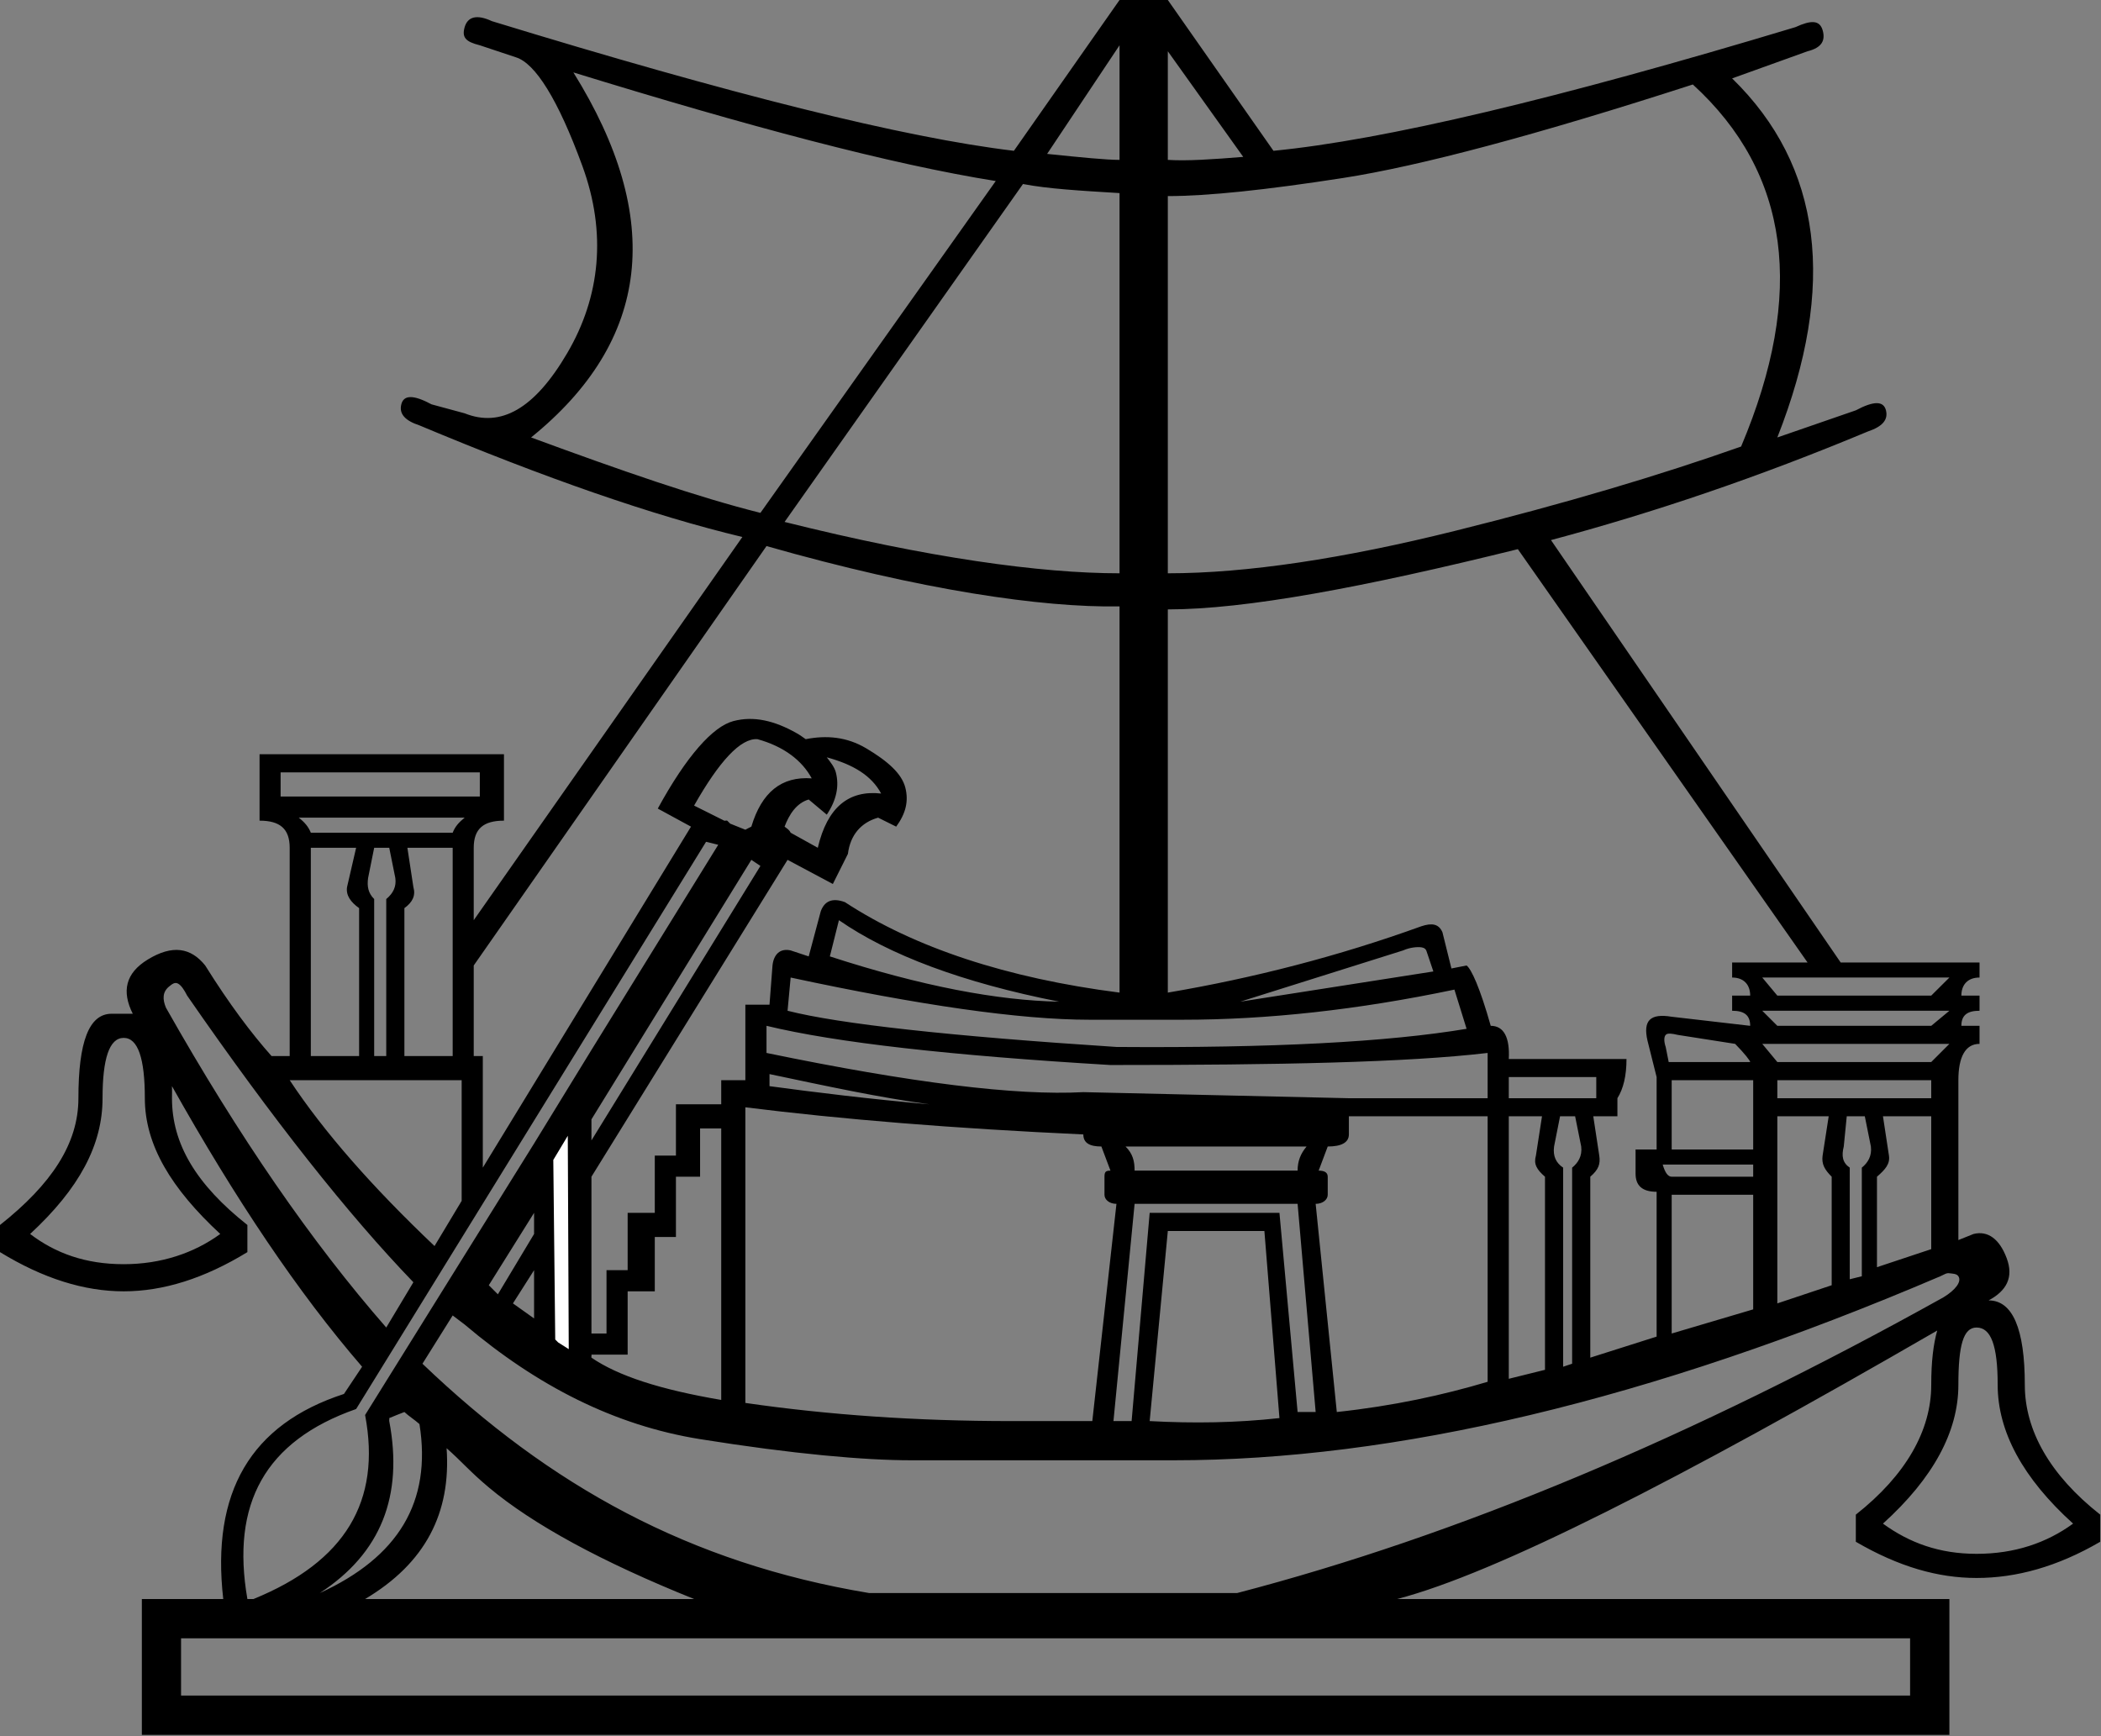 <?xml version="1.0" encoding="UTF-8" standalone="no"?>
<svg
   xmlns:dc="http://purl.org/dc/elements/1.1/"
   xmlns:cc="http://creativecommons.org/ns#"
   xmlns:rdf="http://www.w3.org/1999/02/22-rdf-syntax-ns#"
   xmlns:svg="http://www.w3.org/2000/svg"
   xmlns="http://www.w3.org/2000/svg"
   xmlns:sodipodi="http://sodipodi.sourceforge.net/DTD/sodipodi-0.dtd"
   xmlns:inkscape="http://www.inkscape.org/namespaces/inkscape"
   width="21.758"
   height="17.983"
   id="svg2445"
   sodipodi:version="0.32"
   inkscape:version="0.46"
   sodipodi:docname="P105.svg"
   inkscape:output_extension="org.inkscape.output.svg.inkscape">
  <rect width="100%" height="100%" fill="#808080" stroke="none"/>
  <defs
     id="defs2450">
    <inkscape:perspective
       sodipodi:type="inkscape:persp3d"
       inkscape:vp_x="0 : 8.9916086 : 1"
       inkscape:vp_y="0 : 1000 : 0"
       inkscape:vp_z="21.75839 : 8.9916086 : 1"
       inkscape:persp3d-origin="10.879195 : 5.9944057 : 1"
       id="perspective2454" />
  </defs>
  <sodipodi:namedview
     inkscape:window-height="712"
     inkscape:window-width="1024"
     inkscape:pageshadow="2"
     inkscape:pageopacity="0.0"
     guidetolerance="10.0"
     gridtolerance="10.0"
     objecttolerance="10.0"
     borderopacity="1.0"
     bordercolor="#666666"
     pagecolor="#ffffff"
     id="base"
     showgrid="false"
     inkscape:zoom="50.003699"
     inkscape:cx="5.5762188"
     inkscape:cy="13.791254"
     inkscape:window-x="-4"
     inkscape:window-y="-4"
     inkscape:current-layer="svg2445" />
  <g
     id="g3229">
    <path
       style="fill:#000000; stroke:none"
       d="M 11.594,0 L 10.5,1.562 C 9.359,1.426 7.561,0.975 5.094,0.219 C 4.933,0.144 4.843,0.176 4.812,0.281 C 4.782,0.387 4.82,0.432 4.969,0.469 L 5.344,0.594 C 5.542,0.656 5.777,1.024 6.031,1.719 C 6.285,2.413 6.216,3.074 5.875,3.656 C 5.534,4.239 5.184,4.43 4.812,4.281 L 4.469,4.188 C 4.283,4.088 4.181,4.088 4.156,4.188 C 4.131,4.287 4.195,4.357 4.344,4.406 C 5.646,4.952 6.758,5.339 7.688,5.562 L 4.906,9.531 L 4.906,8.781 C 4.906,8.583 5.008,8.5 5.219,8.5 L 5.219,7.812 L 2.688,7.812 L 2.688,8.5 C 2.898,8.5 3,8.583 3,8.781 L 3,10.938 L 2.812,10.938 C 2.602,10.702 2.373,10.397 2.125,10 C 1.976,9.814 1.785,9.783 1.531,9.938 C 1.298,10.08 1.259,10.269 1.375,10.5 L 1.281,10.5 L 1.156,10.5 C 0.921,10.5 0.812,10.792 0.812,11.375 C 0.812,11.846 0.533,12.266 0,12.688 L 0,12.969 C 0.446,13.242 0.872,13.375 1.281,13.375 C 1.69,13.375 2.116,13.242 2.562,12.969 L 2.562,12.688 C 2.029,12.266 1.781,11.846 1.781,11.375 C 1.781,11.33 1.783,11.291 1.781,11.25 C 2.437,12.418 3.086,13.388 3.75,14.156 L 3.562,14.438 C 2.593,14.753 2.186,15.458 2.312,16.562 L 1.469,16.562 L 1.469,17.969 L 20.188,17.969 L 20.188,16.562 L 14.469,16.562 C 15.489,16.296 17.372,15.338 20.062,13.781 C 20.022,13.923 20,14.101 20,14.344 C 20,14.815 19.739,15.278 19.219,15.688 L 19.219,15.969 C 19.665,16.229 20.072,16.344 20.469,16.344 C 20.878,16.344 21.304,16.229 21.75,15.969 L 21.75,15.688 C 21.229,15.278 20.969,14.815 20.969,14.344 C 20.969,13.761 20.842,13.469 20.594,13.469 C 20.78,13.37 20.856,13.23 20.781,13.031 C 20.707,12.833 20.586,12.744 20.438,12.781 L 20.281,12.844 L 20.281,11.188 C 20.281,10.952 20.351,10.812 20.5,10.812 L 20.5,10.625 L 20.312,10.625 C 20.312,10.513 20.376,10.469 20.5,10.469 L 20.5,10.312 L 20.312,10.312 C 20.312,10.201 20.376,10.125 20.5,10.125 L 20.5,9.969 L 19.062,9.969 L 16.062,5.594 C 17.129,5.309 18.216,4.94 19.344,4.469 C 19.493,4.419 19.556,4.349 19.531,4.25 C 19.506,4.151 19.405,4.151 19.219,4.25 L 18.406,4.531 C 19.026,2.957 18.867,1.718 17.938,0.812 L 18.719,0.531 C 18.868,0.494 18.906,0.418 18.875,0.312 C 18.844,0.207 18.755,0.207 18.594,0.281 C 16.127,1.025 14.328,1.451 13.188,1.562 L 12.094,0 L 11.594,0 z M 11.594,0.469 L 11.594,1.656 C 11.457,1.656 11.203,1.631 10.844,1.594 L 11.594,0.469 z M 12.094,0.531 L 12.875,1.625 C 12.565,1.65 12.292,1.669 12.094,1.656 L 12.094,0.531 z M 5.938,0.75 C 7.748,1.308 9.221,1.701 10.312,1.875 L 7.875,5.312 C 7.23,5.151 6.442,4.878 5.5,4.531 C 6.74,3.527 6.88,2.263 5.938,0.75 z M 17.531,0.875 C 18.535,1.792 18.701,3.038 18.031,4.625 C 17.188,4.923 16.209,5.215 15.062,5.5 C 13.916,5.785 12.912,5.938 12.094,5.938 L 12.094,2.031 C 12.503,2.031 13.107,1.968 13.906,1.844 C 14.706,1.72 15.92,1.396 17.531,0.875 z M 10.594,1.906 C 10.854,1.956 11.185,1.975 11.594,2 L 11.594,5.938 C 10.775,5.938 9.613,5.778 8.125,5.406 L 10.594,1.906 z M 7.938,5.656 C 9.542,6.113 10.788,6.294 11.594,6.281 L 11.594,10.281 C 10.428,10.132 9.469,9.815 8.75,9.344 C 8.614,9.294 8.537,9.338 8.5,9.438 L 8.375,9.906 L 8.188,9.844 C 8.076,9.819 8.012,9.888 8,10 L 7.969,10.406 L 7.719,10.406 L 7.719,11.188 L 7.469,11.188 L 7.469,11.438 L 7,11.438 L 7,11.969 L 6.781,11.969 L 6.781,12.562 L 6.5,12.562 L 6.5,13.156 L 6.281,13.156 L 6.281,13.812 L 6.125,13.812 L 6.125,12.188 L 8.156,8.906 L 8.625,9.156 L 8.781,8.844 C 8.806,8.645 8.92,8.518 9.094,8.469 L 9.281,8.562 C 9.38,8.426 9.412,8.299 9.375,8.156 C 9.338,8.014 9.198,7.886 8.969,7.75 C 8.768,7.631 8.559,7.614 8.344,7.656 C 8.311,7.634 8.288,7.615 8.25,7.594 C 8.021,7.464 7.805,7.413 7.594,7.469 C 7.383,7.525 7.11,7.829 6.812,8.375 L 7.156,8.562 L 5,12.094 L 5,10.938 L 4.906,10.938 L 4.906,10 L 7.938,5.656 z M 15.719,5.688 L 18.719,9.969 L 17.938,9.969 L 17.938,10.125 C 18.061,10.125 18.125,10.201 18.125,10.312 L 17.938,10.312 L 17.938,10.469 C 18.061,10.469 18.125,10.513 18.125,10.625 L 17.312,10.531 C 17.089,10.494 17.013,10.57 17.062,10.781 L 17.156,11.156 L 17.156,11.906 L 16.938,11.906 L 16.938,12.156 C 16.938,12.28 17.007,12.344 17.156,12.344 L 17.156,13.844 L 16.469,14.062 L 16.469,12.188 C 16.556,12.113 16.575,12.056 16.562,11.969 L 16.5,11.562 L 16.75,11.562 L 16.75,11.375 C 16.812,11.276 16.844,11.142 16.844,10.969 L 15.625,10.969 C 15.637,10.746 15.574,10.625 15.438,10.625 C 15.326,10.228 15.237,10.037 15.188,10 L 15.031,10.031 L 14.938,9.656 C 14.9,9.569 14.83,9.557 14.719,9.594 C 13.863,9.904 12.974,10.132 12.094,10.281 L 12.094,6.312 C 12.9,6.312 14.119,6.084 15.719,5.688 z M 7.844,7.656 C 8.117,7.731 8.307,7.877 8.406,8.062 C 8.093,8.039 7.888,8.206 7.781,8.562 C 7.759,8.572 7.742,8.582 7.719,8.594 L 7.562,8.531 L 7.531,8.5 C 7.523,8.496 7.509,8.503 7.5,8.5 L 7.188,8.344 C 7.448,7.885 7.67,7.644 7.844,7.656 z M 8.562,7.844 C 8.835,7.918 9.026,8.033 9.125,8.219 C 8.79,8.182 8.568,8.36 8.469,8.781 L 8.188,8.625 C 8.173,8.593 8.149,8.581 8.125,8.562 C 8.172,8.438 8.247,8.318 8.375,8.281 L 8.562,8.438 C 8.662,8.289 8.693,8.143 8.656,8 C 8.643,7.948 8.601,7.894 8.562,7.844 z M 2.906,8 L 4.969,8 L 4.969,8.25 L 2.906,8.25 L 2.906,8 z M 3.094,8.469 L 4.812,8.469 C 4.751,8.518 4.712,8.563 4.688,8.625 L 3.219,8.625 C 3.194,8.563 3.156,8.518 3.094,8.469 z M 7.312,8.719 L 7.438,8.75 L 6.125,10.875 L 5.531,11.844 L 3.781,14.656 C 3.95,15.551 3.575,16.175 2.625,16.562 L 2.562,16.562 C 2.391,15.577 2.743,14.925 3.688,14.594 L 7.312,8.719 z M 3.219,8.781 L 3.688,8.781 L 3.594,9.188 C 3.581,9.274 3.632,9.344 3.719,9.406 L 3.719,10.938 L 3.219,10.938 L 3.219,8.781 z M 3.875,8.781 L 4.031,8.781 L 4.094,9.094 C 4.106,9.181 4.074,9.251 4,9.312 L 4,10.938 L 3.875,10.938 L 3.875,9.312 C 3.813,9.251 3.8,9.181 3.812,9.094 L 3.875,8.781 z M 4.219,8.781 L 4.688,8.781 L 4.688,10.938 L 4.188,10.938 L 4.188,9.406 C 4.274,9.344 4.306,9.274 4.281,9.188 L 4.219,8.781 z M 7.781,8.906 L 7.875,8.969 L 6.125,11.812 L 6.125,11.594 L 7.781,8.906 z M 8.688,9.531 C 9.208,9.891 9.965,10.177 10.969,10.375 C 10.336,10.363 9.548,10.216 8.594,9.906 L 8.688,9.531 z M 14.719,9.812 C 14.759,9.819 14.769,9.832 14.781,9.875 L 14.844,10.062 L 12.844,10.375 L 14.531,9.844 C 14.599,9.813 14.678,9.806 14.719,9.812 z M 8.188,10.125 C 9.514,10.41 10.562,10.562 11.281,10.562 L 12.25,10.562 C 13.118,10.562 14.058,10.461 15.062,10.25 L 15.188,10.656 C 14.369,10.793 13.174,10.856 11.562,10.844 C 9.839,10.732 8.689,10.605 8.156,10.469 L 8.188,10.125 z M 18.25,10.125 L 20.188,10.125 L 20,10.312 L 18.406,10.312 L 18.25,10.125 z M 1.844,10.188 C 1.876,10.205 1.907,10.251 1.938,10.312 C 2.83,11.602 3.612,12.587 4.281,13.281 L 4,13.75 C 3.231,12.87 2.475,11.776 1.719,10.438 C 1.682,10.351 1.682,10.275 1.75,10.219 C 1.784,10.191 1.811,10.17 1.844,10.188 z M 18.25,10.469 L 20.188,10.469 L 20,10.625 L 18.406,10.625 L 18.25,10.469 z M 7.938,10.625 C 8.657,10.799 9.839,10.932 11.5,11.031 C 13.248,11.031 14.563,11.005 15.406,10.906 L 15.406,11.375 L 13.969,11.375 L 11.219,11.312 C 10.524,11.35 9.438,11.216 7.938,10.906 L 7.938,10.625 z M 17.25,10.719 C 17.269,10.697 17.319,10.706 17.375,10.719 L 17.969,10.812 C 18.068,10.912 18.125,10.988 18.125,11 L 17.281,11 L 17.25,10.844 C 17.231,10.788 17.231,10.74 17.25,10.719 z M 1.281,10.75 C 1.43,10.75 1.5,10.966 1.5,11.375 C 1.5,11.859 1.773,12.31 2.281,12.781 C 2.008,12.98 1.666,13.094 1.281,13.094 C 0.885,13.094 0.573,12.98 0.312,12.781 C 0.821,12.31 1.062,11.859 1.062,11.375 C 1.062,10.966 1.132,10.75 1.281,10.75 z M 18.25,10.812 L 20.188,10.812 L 20,11 L 18.406,11 L 18.25,10.812 z M 7.969,11.125 C 8.567,11.251 9.102,11.367 9.625,11.438 C 9.002,11.383 8.435,11.313 7.969,11.25 L 7.969,11.125 z M 15.625,11.156 L 16.531,11.156 L 16.531,11.375 L 15.625,11.375 L 15.625,11.156 z M 3,11.188 L 4.781,11.188 L 4.781,12.438 L 4.5,12.906 C 3.86,12.299 3.353,11.723 3,11.188 z M 17.312,11.188 L 18.156,11.188 L 18.156,11.906 L 17.312,11.906 L 17.312,11.188 z M 18.406,11.188 L 20,11.188 L 20,11.375 L 18.406,11.375 L 18.406,11.188 z M 7.719,11.469 C 8.711,11.593 9.867,11.688 11.219,11.75 C 11.219,11.837 11.282,11.875 11.406,11.875 L 11.5,12.125 C 11.45,12.125 11.438,12.138 11.438,12.188 L 11.438,12.375 C 11.438,12.425 11.488,12.469 11.562,12.469 L 11.312,14.719 L 10.469,14.719 C 9.489,14.719 8.574,14.655 7.719,14.531 L 7.719,11.469 z M 13.969,11.562 L 15.406,11.562 L 15.406,14.312 C 14.948,14.449 14.426,14.563 13.844,14.625 L 13.625,12.469 C 13.699,12.469 13.75,12.425 13.75,12.375 L 13.75,12.188 C 13.75,12.138 13.706,12.125 13.656,12.125 L 13.75,11.875 C 13.886,11.875 13.969,11.837 13.969,11.75 L 13.969,11.562 z M 15.625,11.562 L 15.969,11.562 L 15.906,11.969 C 15.881,12.056 15.913,12.113 16,12.188 L 16,14.188 L 15.625,14.281 L 15.625,11.562 z M 16.156,11.562 L 16.312,11.562 L 16.375,11.875 C 16.387,11.974 16.343,12.044 16.281,12.094 L 16.281,14.125 L 16.188,14.156 L 16.188,12.094 C 16.113,12.044 16.081,11.974 16.094,11.875 L 16.156,11.562 z M 18.406,11.562 L 18.938,11.562 L 18.875,11.969 C 18.863,12.056 18.894,12.113 18.969,12.188 L 18.969,13.312 L 18.406,13.5 L 18.406,11.562 z M 19.125,11.562 L 19.312,11.562 L 19.375,11.875 C 19.387,11.974 19.343,12.044 19.281,12.094 L 19.281,13.219 L 19.156,13.25 L 19.156,12.094 C 19.082,12.044 19.069,11.974 19.094,11.875 L 19.125,11.562 z M 19.5,11.562 L 20,11.562 L 20,12.938 L 19.438,13.125 L 19.438,12.188 C 19.524,12.113 19.575,12.056 19.562,11.969 L 19.5,11.562 z M 7.25,11.688 L 7.469,11.688 L 7.469,14.5 C 6.835,14.392 6.401,14.251 6.125,14.062 C 6.122,14.06 6.128,14.034 6.125,14.031 L 6.5,14.031 L 6.5,13.375 L 6.781,13.375 L 6.781,12.812 L 7,12.812 L 7,12.188 L 7.25,12.188 L 7.25,11.688 z M 11.656,11.875 L 13.531,11.875 C 13.469,11.949 13.438,12.026 13.438,12.125 L 11.75,12.125 C 11.75,12.026 11.731,11.949 11.656,11.875 z M 17.219,12.062 L 18.156,12.062 L 18.156,12.188 L 17.312,12.188 C 17.275,12.188 17.244,12.149 17.219,12.062 z M 17.312,12.375 L 18.156,12.375 L 18.156,13.562 L 17.312,13.812 L 17.312,12.375 z M 11.75,12.469 L 13.438,12.469 L 13.625,14.625 L 13.438,14.625 L 13.25,12.562 L 11.906,12.562 L 11.719,14.719 L 11.531,14.719 L 11.75,12.469 z M 5.531,12.562 L 5.531,12.781 L 5.156,13.406 L 5.062,13.312 L 5.531,12.562 z M 12.094,12.75 L 13.094,12.75 L 13.25,14.688 C 12.804,14.737 12.365,14.744 11.906,14.719 L 12.094,12.75 z M 5.531,13.156 L 5.531,13.656 L 5.312,13.5 L 5.531,13.156 z M 20.188,13.188 C 20.218,13.192 20.263,13.191 20.281,13.219 C 20.318,13.275 20.249,13.363 20.125,13.438 C 17.521,14.888 15.094,15.905 12.812,16.5 L 9,16.5 C 7.139,16.19 5.696,15.39 4.375,14.125 L 4.688,13.625 L 4.812,13.719 C 5.563,14.355 6.364,14.764 7.25,14.906 C 8.217,15.061 8.954,15.125 9.438,15.125 L 12.156,15.125 C 14.437,15.125 17.081,14.508 20.094,13.219 C 20.137,13.2 20.157,13.183 20.188,13.188 z M 20.469,13.75 C 20.618,13.75 20.688,13.935 20.688,14.344 C 20.688,14.827 20.948,15.31 21.469,15.781 C 21.196,15.98 20.865,16.094 20.469,16.094 C 20.084,16.094 19.773,15.98 19.5,15.781 C 20.021,15.31 20.281,14.827 20.281,14.344 C 20.281,13.935 20.332,13.75 20.469,13.75 z M 4.188,14.625 C 4.226,14.662 4.3,14.71 4.344,14.75 C 4.473,15.558 4.124,16.128 3.312,16.5 C 3.949,16.085 4.177,15.491 4.031,14.719 C 4.029,14.708 4.034,14.699 4.031,14.688 C 4.083,14.665 4.142,14.644 4.188,14.625 z M 4.625,15 C 4.781,15.137 4.866,15.242 5.062,15.406 C 5.521,15.791 6.233,16.178 7.188,16.562 L 3.781,16.562 C 4.407,16.19 4.672,15.669 4.625,15 z M 1.875,16.969 L 19.781,16.969 L 19.781,17.562 L 1.875,17.562 L 1.875,16.969 z"
       id="path2447"
       sodipodi:nodetypes="cccsccssccsccccccccccccscccsccsccsccccccccccsccsccscsccccccccccccccsccccscccccccccccccccccccsccsccccccccccccccccccccccccccccccccccssssscccccccccccccccccccccccccccccccccccscccccsccccccccccsccsccccccccccccccccccccccccccccccccccccccccccccccccccccccccccccccccccccccccccccsccccccccccccccccccccccscscsccccccccccccccccccccccccccccccccccccccccccccccccccccccccccccccccccccccccccccccccccccccccccccccsccccccccccccccccccccccccccccccccccccccccccccccccsccccccsccsccscscsccccssccscccccccc" />
    <path
       sodipodi:nodetypes="cccccc"
       id="path2456"
       d="M 5.75,13.874 L 5.73,12.014 L 5.88,11.764 L 5.89,13.974 L 5.78,13.904 L 5.78,13.904"
       style="fill:#ffffff;fill-rule:evenodd;stroke:#000000;stroke-width:0;stroke-linecap:butt;stroke-linejoin:miter;stroke-opacity:1;stroke-miterlimit:4;stroke-dasharray:none;fill-opacity:1" />
  </g>
</svg>
